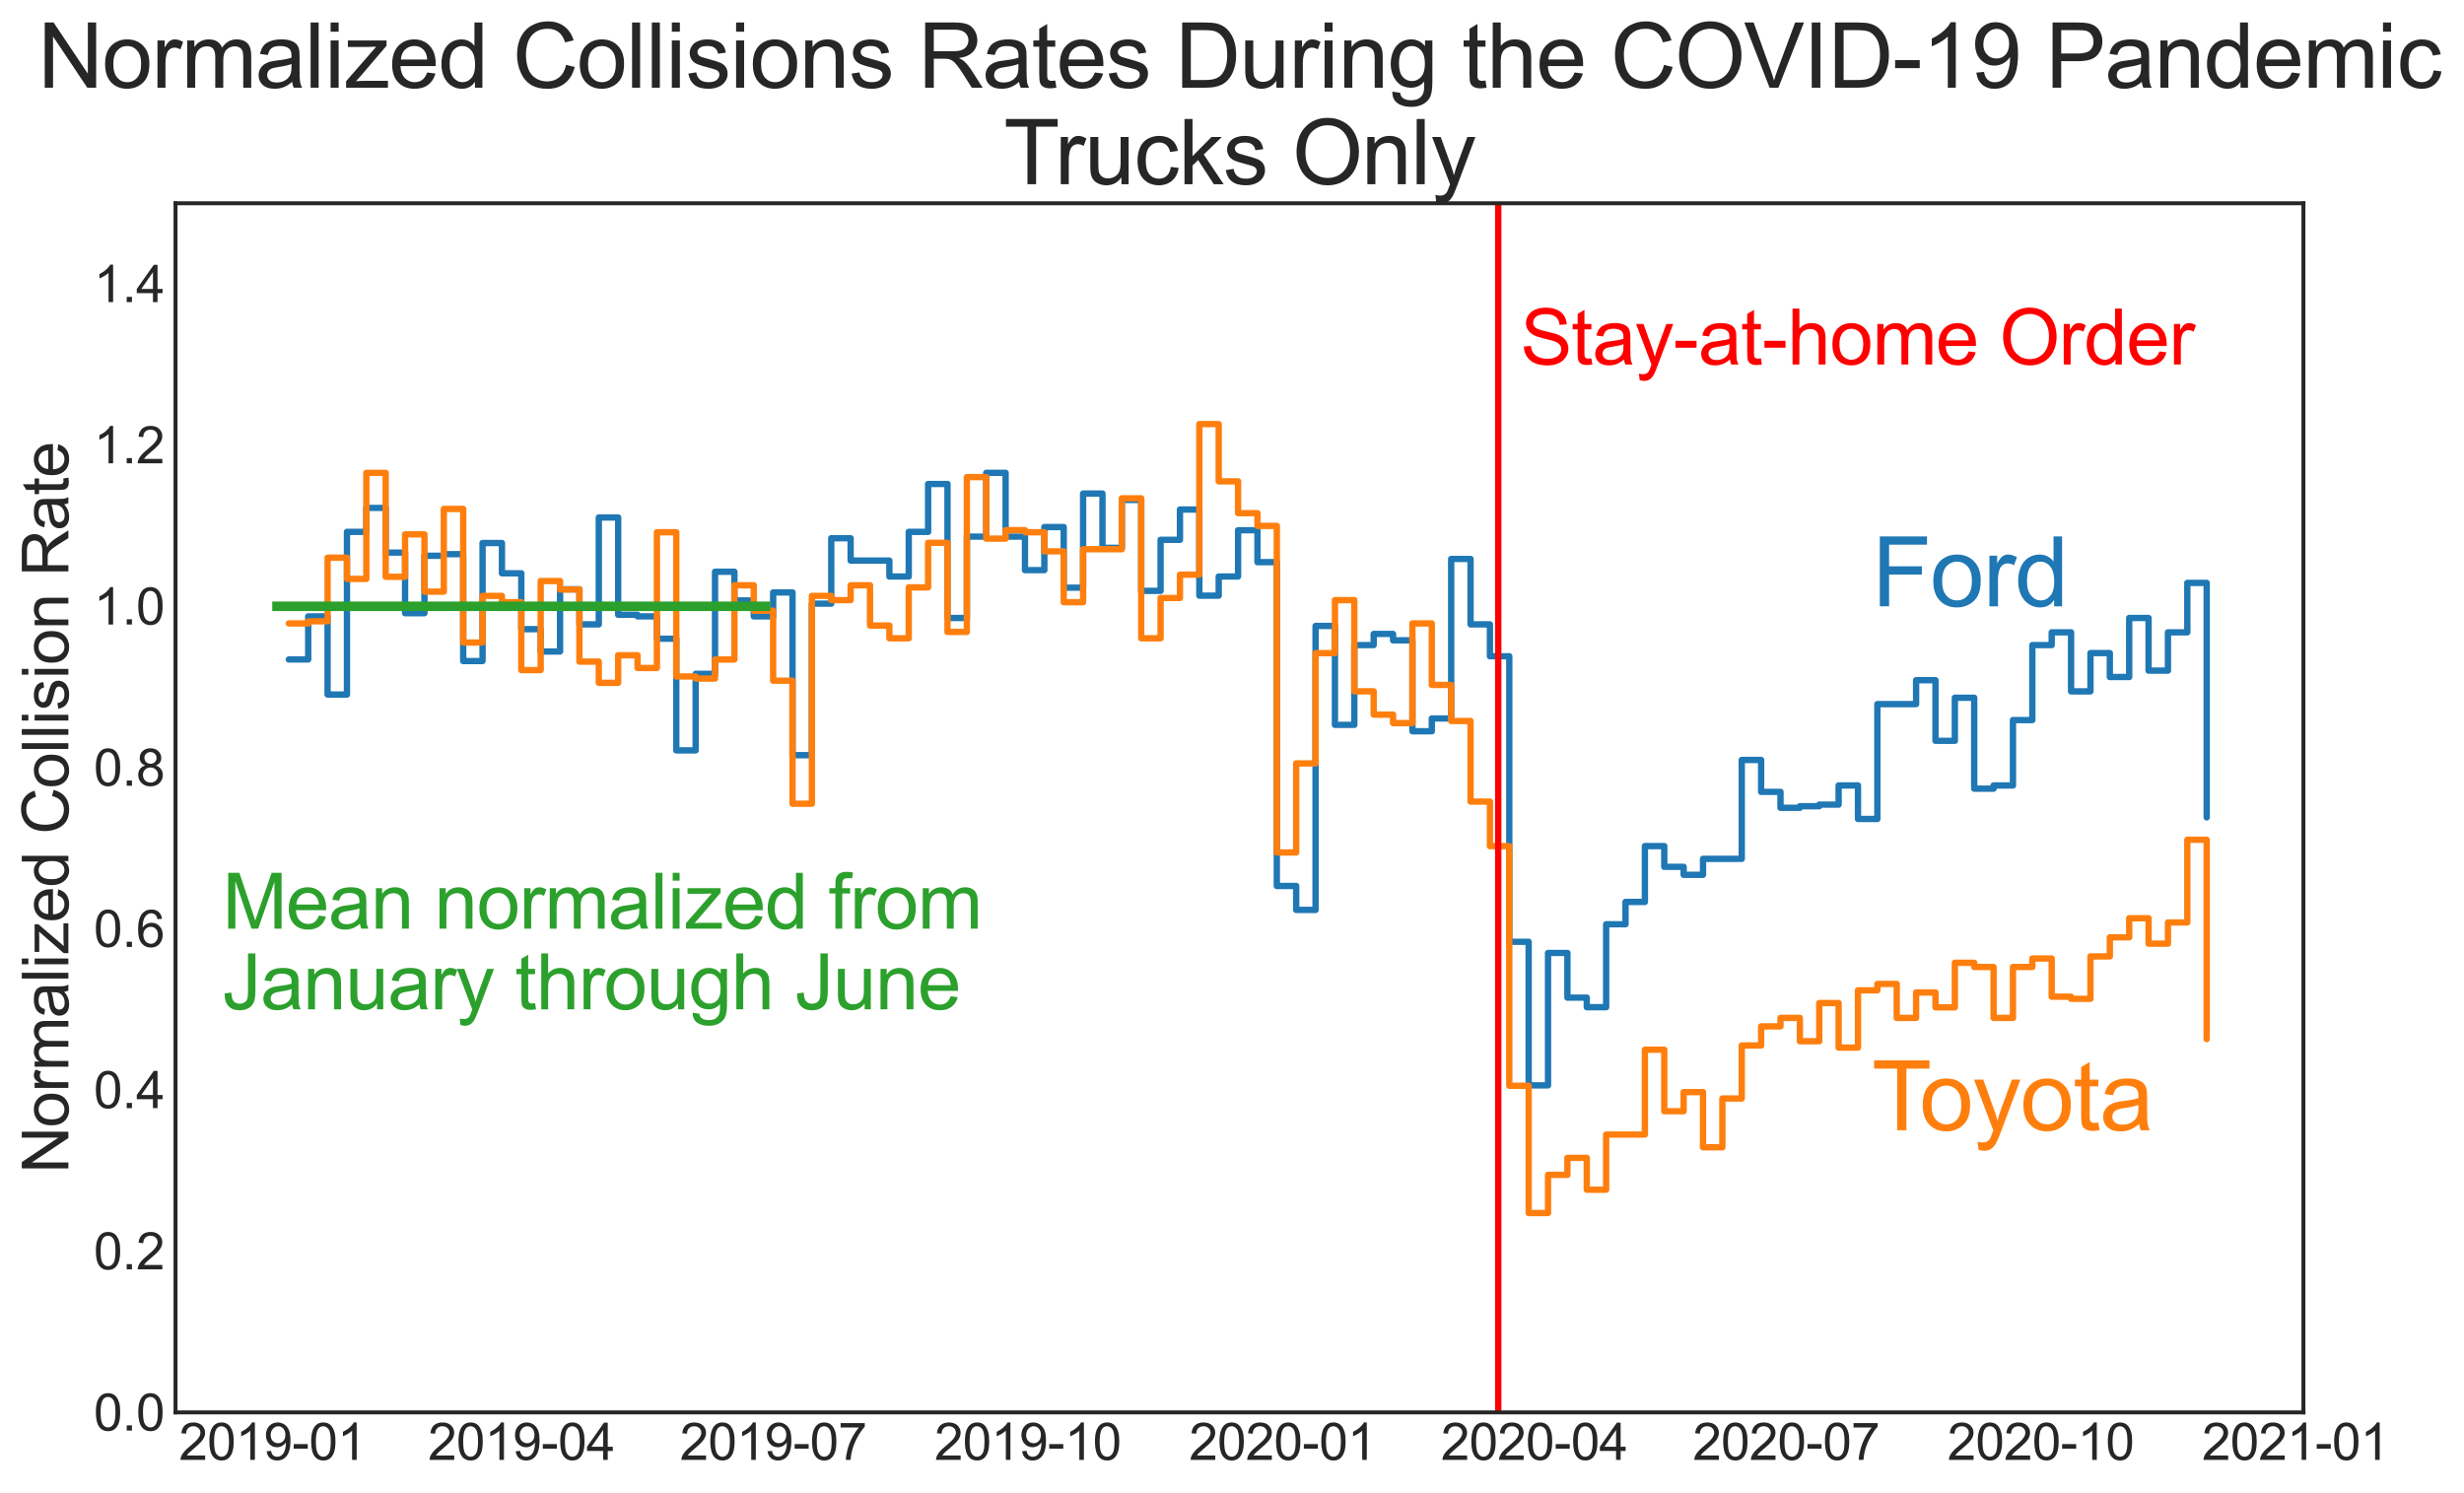 <?xml version="1.0" encoding="utf-8" standalone="no"?>
<!DOCTYPE svg PUBLIC "-//W3C//DTD SVG 1.1//EN"
  "http://www.w3.org/Graphics/SVG/1.1/DTD/svg11.dtd">
<svg height="469.827pt" version="1.1" viewBox="0 0 775.364 469.827" width="775.364pt" xmlns="http://www.w3.org/2000/svg" xmlns:xlink="http://www.w3.org/1999/xlink">
 <defs>
  <style type="text/css">*{stroke-linecap:butt;stroke-linejoin:round;}</style>
 </defs>
 <g id="figure_1">
  <g id="patch_1">
   <path d="M 0 469.827 
L 775.364 469.827 
L 775.364 0 
L 0 0 
z
" style="fill:#ffffff;"/>
  </g>
  <g id="axes_1">
   <g id="patch_2">
    <path d="M 55.231 444.495 
L 724.831 444.495 
L 724.831 63.974 
L 55.231 63.974 
z
" style="fill:#ffffff;"/>
   </g>
   <g id="matplotlib.axis_1">
    <g id="xtick_1">
     <g id="line2d_1"/>
     <g id="text_1">
      <!-- 2019-01 -->
      <g style="fill:#262626;" transform="translate(56.311 459.447)scale(0.16 -0.16)">
       <defs>
        <path d="M 3222 541 
L 3222 0 
L 194 0 
Q 188 203 259 391 
Q 375 700 629 1000 
Q 884 1300 1366 1694 
Q 2113 2306 2375 2664 
Q 2638 3022 2638 3341 
Q 2638 3675 2398 3904 
Q 2159 4134 1775 4134 
Q 1369 4134 1125 3890 
Q 881 3647 878 3216 
L 300 3275 
Q 359 3922 746 4261 
Q 1134 4600 1788 4600 
Q 2447 4600 2831 4234 
Q 3216 3869 3216 3328 
Q 3216 3053 3103 2787 
Q 2991 2522 2730 2228 
Q 2469 1934 1863 1422 
Q 1356 997 1212 845 
Q 1069 694 975 541 
L 3222 541 
z
" id="ArialMT-32" transform="scale(0.016)"/>
        <path d="M 266 2259 
Q 266 3072 433 3567 
Q 600 4063 929 4331 
Q 1259 4600 1759 4600 
Q 2128 4600 2406 4451 
Q 2684 4303 2865 4023 
Q 3047 3744 3150 3342 
Q 3253 2941 3253 2259 
Q 3253 1453 3087 958 
Q 2922 463 2592 192 
Q 2263 -78 1759 -78 
Q 1097 -78 719 397 
Q 266 969 266 2259 
z
M 844 2259 
Q 844 1131 1108 757 
Q 1372 384 1759 384 
Q 2147 384 2411 759 
Q 2675 1134 2675 2259 
Q 2675 3391 2411 3762 
Q 2147 4134 1753 4134 
Q 1366 4134 1134 3806 
Q 844 3388 844 2259 
z
" id="ArialMT-30" transform="scale(0.016)"/>
        <path d="M 2384 0 
L 1822 0 
L 1822 3584 
Q 1619 3391 1289 3197 
Q 959 3003 697 2906 
L 697 3450 
Q 1169 3672 1522 3987 
Q 1875 4303 2022 4600 
L 2384 4600 
L 2384 0 
z
" id="ArialMT-31" transform="scale(0.016)"/>
        <path d="M 350 1059 
L 891 1109 
Q 959 728 1153 556 
Q 1347 384 1650 384 
Q 1909 384 2104 503 
Q 2300 622 2425 820 
Q 2550 1019 2634 1356 
Q 2719 1694 2719 2044 
Q 2719 2081 2716 2156 
Q 2547 1888 2255 1720 
Q 1963 1553 1622 1553 
Q 1053 1553 659 1965 
Q 266 2378 266 3053 
Q 266 3750 677 4175 
Q 1088 4600 1706 4600 
Q 2153 4600 2523 4359 
Q 2894 4119 3086 3673 
Q 3278 3228 3278 2384 
Q 3278 1506 3087 986 
Q 2897 466 2520 194 
Q 2144 -78 1638 -78 
Q 1100 -78 759 220 
Q 419 519 350 1059 
z
M 2653 3081 
Q 2653 3566 2395 3850 
Q 2138 4134 1775 4134 
Q 1400 4134 1122 3828 
Q 844 3522 844 3034 
Q 844 2597 1108 2323 
Q 1372 2050 1759 2050 
Q 2150 2050 2401 2323 
Q 2653 2597 2653 3081 
z
" id="ArialMT-39" transform="scale(0.016)"/>
        <path d="M 203 1375 
L 203 1941 
L 1931 1941 
L 1931 1375 
L 203 1375 
z
" id="ArialMT-2d" transform="scale(0.016)"/>
       </defs>
       <use xlink:href="#ArialMT-32"/>
       <use x="55.615" xlink:href="#ArialMT-30"/>
       <use x="111.23" xlink:href="#ArialMT-31"/>
       <use x="166.846" xlink:href="#ArialMT-39"/>
       <use x="222.461" xlink:href="#ArialMT-2d"/>
       <use x="255.762" xlink:href="#ArialMT-30"/>
       <use x="311.377" xlink:href="#ArialMT-31"/>
      </g>
     </g>
    </g>
    <g id="xtick_2">
     <g id="line2d_2"/>
     <g id="text_2">
      <!-- 2019-04 -->
      <g style="fill:#262626;" transform="translate(134.688 459.447)scale(0.16 -0.16)">
       <defs>
        <path d="M 2069 0 
L 2069 1097 
L 81 1097 
L 81 1613 
L 2172 4581 
L 2631 4581 
L 2631 1613 
L 3250 1613 
L 3250 1097 
L 2631 1097 
L 2631 0 
L 2069 0 
z
M 2069 1613 
L 2069 3678 
L 634 1613 
L 2069 1613 
z
" id="ArialMT-34" transform="scale(0.016)"/>
       </defs>
       <use xlink:href="#ArialMT-32"/>
       <use x="55.615" xlink:href="#ArialMT-30"/>
       <use x="111.23" xlink:href="#ArialMT-31"/>
       <use x="166.846" xlink:href="#ArialMT-39"/>
       <use x="222.461" xlink:href="#ArialMT-2d"/>
       <use x="255.762" xlink:href="#ArialMT-30"/>
       <use x="311.377" xlink:href="#ArialMT-34"/>
      </g>
     </g>
    </g>
    <g id="xtick_3">
     <g id="line2d_3"/>
     <g id="text_3">
      <!-- 2019-07 -->
      <g style="fill:#262626;" transform="translate(213.935 459.447)scale(0.16 -0.16)">
       <defs>
        <path d="M 303 3981 
L 303 4522 
L 3269 4522 
L 3269 4084 
Q 2831 3619 2401 2847 
Q 1972 2075 1738 1259 
Q 1569 684 1522 0 
L 944 0 
Q 953 541 1156 1306 
Q 1359 2072 1739 2783 
Q 2119 3494 2547 3981 
L 303 3981 
z
" id="ArialMT-37" transform="scale(0.016)"/>
       </defs>
       <use xlink:href="#ArialMT-32"/>
       <use x="55.615" xlink:href="#ArialMT-30"/>
       <use x="111.23" xlink:href="#ArialMT-31"/>
       <use x="166.846" xlink:href="#ArialMT-39"/>
       <use x="222.461" xlink:href="#ArialMT-2d"/>
       <use x="255.762" xlink:href="#ArialMT-30"/>
       <use x="311.377" xlink:href="#ArialMT-37"/>
      </g>
     </g>
    </g>
    <g id="xtick_4">
     <g id="line2d_4"/>
     <g id="text_4">
      <!-- 2019-10 -->
      <g style="fill:#262626;" transform="translate(294.054 459.447)scale(0.16 -0.16)">
       <use xlink:href="#ArialMT-32"/>
       <use x="55.615" xlink:href="#ArialMT-30"/>
       <use x="111.23" xlink:href="#ArialMT-31"/>
       <use x="166.846" xlink:href="#ArialMT-39"/>
       <use x="222.461" xlink:href="#ArialMT-2d"/>
       <use x="255.762" xlink:href="#ArialMT-31"/>
       <use x="311.377" xlink:href="#ArialMT-30"/>
      </g>
     </g>
    </g>
    <g id="xtick_5">
     <g id="line2d_5"/>
     <g id="text_5">
      <!-- 2020-01 -->
      <g style="fill:#262626;" transform="translate(374.173 459.447)scale(0.16 -0.16)">
       <use xlink:href="#ArialMT-32"/>
       <use x="55.615" xlink:href="#ArialMT-30"/>
       <use x="111.23" xlink:href="#ArialMT-32"/>
       <use x="166.846" xlink:href="#ArialMT-30"/>
       <use x="222.461" xlink:href="#ArialMT-2d"/>
       <use x="255.762" xlink:href="#ArialMT-30"/>
       <use x="311.377" xlink:href="#ArialMT-31"/>
      </g>
     </g>
    </g>
    <g id="xtick_6">
     <g id="line2d_6"/>
     <g id="text_6">
      <!-- 2020-04 -->
      <g style="fill:#262626;" transform="translate(453.42 459.447)scale(0.16 -0.16)">
       <use xlink:href="#ArialMT-32"/>
       <use x="55.615" xlink:href="#ArialMT-30"/>
       <use x="111.23" xlink:href="#ArialMT-32"/>
       <use x="166.846" xlink:href="#ArialMT-30"/>
       <use x="222.461" xlink:href="#ArialMT-2d"/>
       <use x="255.762" xlink:href="#ArialMT-30"/>
       <use x="311.377" xlink:href="#ArialMT-34"/>
      </g>
     </g>
    </g>
    <g id="xtick_7">
     <g id="line2d_7"/>
     <g id="text_7">
      <!-- 2020-07 -->
      <g style="fill:#262626;" transform="translate(532.668 459.447)scale(0.16 -0.16)">
       <use xlink:href="#ArialMT-32"/>
       <use x="55.615" xlink:href="#ArialMT-30"/>
       <use x="111.23" xlink:href="#ArialMT-32"/>
       <use x="166.846" xlink:href="#ArialMT-30"/>
       <use x="222.461" xlink:href="#ArialMT-2d"/>
       <use x="255.762" xlink:href="#ArialMT-30"/>
       <use x="311.377" xlink:href="#ArialMT-37"/>
      </g>
     </g>
    </g>
    <g id="xtick_8">
     <g id="line2d_8"/>
     <g id="text_8">
      <!-- 2020-10 -->
      <g style="fill:#262626;" transform="translate(612.787 459.447)scale(0.16 -0.16)">
       <use xlink:href="#ArialMT-32"/>
       <use x="55.615" xlink:href="#ArialMT-30"/>
       <use x="111.23" xlink:href="#ArialMT-32"/>
       <use x="166.846" xlink:href="#ArialMT-30"/>
       <use x="222.461" xlink:href="#ArialMT-2d"/>
       <use x="255.762" xlink:href="#ArialMT-31"/>
       <use x="311.377" xlink:href="#ArialMT-30"/>
      </g>
     </g>
    </g>
    <g id="xtick_9">
     <g id="line2d_9"/>
     <g id="text_9">
      <!-- 2021-01 -->
      <g style="fill:#262626;" transform="translate(692.905 459.447)scale(0.16 -0.16)">
       <use xlink:href="#ArialMT-32"/>
       <use x="55.615" xlink:href="#ArialMT-30"/>
       <use x="111.23" xlink:href="#ArialMT-32"/>
       <use x="166.846" xlink:href="#ArialMT-31"/>
       <use x="222.461" xlink:href="#ArialMT-2d"/>
       <use x="255.762" xlink:href="#ArialMT-30"/>
       <use x="311.377" xlink:href="#ArialMT-31"/>
      </g>
     </g>
    </g>
   </g>
   <g id="matplotlib.axis_2">
    <g id="ytick_1">
     <g id="line2d_10"/>
     <g id="text_10">
      <!-- 0.0 -->
      <g style="fill:#262626;" transform="translate(29.491 450.221)scale(0.16 -0.16)">
       <defs>
        <path d="M 581 0 
L 581 641 
L 1222 641 
L 1222 0 
L 581 0 
z
" id="ArialMT-2e" transform="scale(0.016)"/>
       </defs>
       <use xlink:href="#ArialMT-30"/>
       <use x="55.615" xlink:href="#ArialMT-2e"/>
       <use x="83.398" xlink:href="#ArialMT-30"/>
      </g>
     </g>
    </g>
    <g id="ytick_2">
     <g id="line2d_11"/>
     <g id="text_11">
      <!-- 0.2 -->
      <g style="fill:#262626;" transform="translate(29.491 399.485)scale(0.16 -0.16)">
       <use xlink:href="#ArialMT-30"/>
       <use x="55.615" xlink:href="#ArialMT-2e"/>
       <use x="83.398" xlink:href="#ArialMT-32"/>
      </g>
     </g>
    </g>
    <g id="ytick_3">
     <g id="line2d_12"/>
     <g id="text_12">
      <!-- 0.4 -->
      <g style="fill:#262626;" transform="translate(29.491 348.749)scale(0.16 -0.16)">
       <use xlink:href="#ArialMT-30"/>
       <use x="55.615" xlink:href="#ArialMT-2e"/>
       <use x="83.398" xlink:href="#ArialMT-34"/>
      </g>
     </g>
    </g>
    <g id="ytick_4">
     <g id="line2d_13"/>
     <g id="text_13">
      <!-- 0.6 -->
      <g style="fill:#262626;" transform="translate(29.491 298.013)scale(0.16 -0.16)">
       <defs>
        <path d="M 3184 3459 
L 2625 3416 
Q 2550 3747 2413 3897 
Q 2184 4138 1850 4138 
Q 1581 4138 1378 3988 
Q 1113 3794 959 3422 
Q 806 3050 800 2363 
Q 1003 2672 1297 2822 
Q 1591 2972 1913 2972 
Q 2475 2972 2870 2558 
Q 3266 2144 3266 1488 
Q 3266 1056 3080 686 
Q 2894 316 2569 119 
Q 2244 -78 1831 -78 
Q 1128 -78 684 439 
Q 241 956 241 2144 
Q 241 3472 731 4075 
Q 1159 4600 1884 4600 
Q 2425 4600 2770 4297 
Q 3116 3994 3184 3459 
z
M 888 1484 
Q 888 1194 1011 928 
Q 1134 663 1356 523 
Q 1578 384 1822 384 
Q 2178 384 2434 671 
Q 2691 959 2691 1453 
Q 2691 1928 2437 2201 
Q 2184 2475 1800 2475 
Q 1419 2475 1153 2201 
Q 888 1928 888 1484 
z
" id="ArialMT-36" transform="scale(0.016)"/>
       </defs>
       <use xlink:href="#ArialMT-30"/>
       <use x="55.615" xlink:href="#ArialMT-2e"/>
       <use x="83.398" xlink:href="#ArialMT-36"/>
      </g>
     </g>
    </g>
    <g id="ytick_5">
     <g id="line2d_14"/>
     <g id="text_14">
      <!-- 0.8 -->
      <g style="fill:#262626;" transform="translate(29.491 247.277)scale(0.16 -0.16)">
       <defs>
        <path d="M 1131 2484 
Q 781 2613 612 2850 
Q 444 3088 444 3419 
Q 444 3919 803 4259 
Q 1163 4600 1759 4600 
Q 2359 4600 2725 4251 
Q 3091 3903 3091 3403 
Q 3091 3084 2923 2848 
Q 2756 2613 2416 2484 
Q 2838 2347 3058 2040 
Q 3278 1734 3278 1309 
Q 3278 722 2862 322 
Q 2447 -78 1769 -78 
Q 1091 -78 675 323 
Q 259 725 259 1325 
Q 259 1772 486 2073 
Q 713 2375 1131 2484 
z
M 1019 3438 
Q 1019 3113 1228 2906 
Q 1438 2700 1772 2700 
Q 2097 2700 2305 2904 
Q 2513 3109 2513 3406 
Q 2513 3716 2298 3927 
Q 2084 4138 1766 4138 
Q 1444 4138 1231 3931 
Q 1019 3725 1019 3438 
z
M 838 1322 
Q 838 1081 952 856 
Q 1066 631 1291 507 
Q 1516 384 1775 384 
Q 2178 384 2440 643 
Q 2703 903 2703 1303 
Q 2703 1709 2433 1975 
Q 2163 2241 1756 2241 
Q 1359 2241 1098 1978 
Q 838 1716 838 1322 
z
" id="ArialMT-38" transform="scale(0.016)"/>
       </defs>
       <use xlink:href="#ArialMT-30"/>
       <use x="55.615" xlink:href="#ArialMT-2e"/>
       <use x="83.398" xlink:href="#ArialMT-38"/>
      </g>
     </g>
    </g>
    <g id="ytick_6">
     <g id="line2d_15"/>
     <g id="text_15">
      <!-- 1.0 -->
      <g style="fill:#262626;" transform="translate(29.491 196.541)scale(0.16 -0.16)">
       <use xlink:href="#ArialMT-31"/>
       <use x="55.615" xlink:href="#ArialMT-2e"/>
       <use x="83.398" xlink:href="#ArialMT-30"/>
      </g>
     </g>
    </g>
    <g id="ytick_7">
     <g id="line2d_16"/>
     <g id="text_16">
      <!-- 1.2 -->
      <g style="fill:#262626;" transform="translate(29.491 145.805)scale(0.16 -0.16)">
       <use xlink:href="#ArialMT-31"/>
       <use x="55.615" xlink:href="#ArialMT-2e"/>
       <use x="83.398" xlink:href="#ArialMT-32"/>
      </g>
     </g>
    </g>
    <g id="ytick_8">
     <g id="line2d_17"/>
     <g id="text_17">
      <!-- 1.4 -->
      <g style="fill:#262626;" transform="translate(29.491 95.069)scale(0.16 -0.16)">
       <use xlink:href="#ArialMT-31"/>
       <use x="55.615" xlink:href="#ArialMT-2e"/>
       <use x="83.398" xlink:href="#ArialMT-34"/>
      </g>
     </g>
    </g>
    <g id="text_18">
     <!-- Normalized Collision Rate -->
     <g style="fill:#262626;" transform="translate(21.516 369.274)rotate(-90)scale(0.2 -0.2)">
      <defs>
       <path d="M 488 0 
L 488 4581 
L 1109 4581 
L 3516 984 
L 3516 4581 
L 4097 4581 
L 4097 0 
L 3475 0 
L 1069 3600 
L 1069 0 
L 488 0 
z
" id="ArialMT-4e" transform="scale(0.016)"/>
       <path d="M 213 1659 
Q 213 2581 725 3025 
Q 1153 3394 1769 3394 
Q 2453 3394 2887 2945 
Q 3322 2497 3322 1706 
Q 3322 1066 3130 698 
Q 2938 331 2570 128 
Q 2203 -75 1769 -75 
Q 1072 -75 642 372 
Q 213 819 213 1659 
z
M 791 1659 
Q 791 1022 1069 705 
Q 1347 388 1769 388 
Q 2188 388 2466 706 
Q 2744 1025 2744 1678 
Q 2744 2294 2464 2611 
Q 2184 2928 1769 2928 
Q 1347 2928 1069 2612 
Q 791 2297 791 1659 
z
" id="ArialMT-6f" transform="scale(0.016)"/>
       <path d="M 416 0 
L 416 3319 
L 922 3319 
L 922 2816 
Q 1116 3169 1280 3281 
Q 1444 3394 1641 3394 
Q 1925 3394 2219 3213 
L 2025 2691 
Q 1819 2813 1613 2813 
Q 1428 2813 1281 2702 
Q 1134 2591 1072 2394 
Q 978 2094 978 1738 
L 978 0 
L 416 0 
z
" id="ArialMT-72" transform="scale(0.016)"/>
       <path d="M 422 0 
L 422 3319 
L 925 3319 
L 925 2853 
Q 1081 3097 1340 3245 
Q 1600 3394 1931 3394 
Q 2300 3394 2536 3241 
Q 2772 3088 2869 2813 
Q 3263 3394 3894 3394 
Q 4388 3394 4653 3120 
Q 4919 2847 4919 2278 
L 4919 0 
L 4359 0 
L 4359 2091 
Q 4359 2428 4304 2576 
Q 4250 2725 4106 2815 
Q 3963 2906 3769 2906 
Q 3419 2906 3187 2673 
Q 2956 2441 2956 1928 
L 2956 0 
L 2394 0 
L 2394 2156 
Q 2394 2531 2256 2718 
Q 2119 2906 1806 2906 
Q 1569 2906 1367 2781 
Q 1166 2656 1075 2415 
Q 984 2175 984 1722 
L 984 0 
L 422 0 
z
" id="ArialMT-6d" transform="scale(0.016)"/>
       <path d="M 2588 409 
Q 2275 144 1986 34 
Q 1697 -75 1366 -75 
Q 819 -75 525 192 
Q 231 459 231 875 
Q 231 1119 342 1320 
Q 453 1522 633 1644 
Q 813 1766 1038 1828 
Q 1203 1872 1538 1913 
Q 2219 1994 2541 2106 
Q 2544 2222 2544 2253 
Q 2544 2597 2384 2738 
Q 2169 2928 1744 2928 
Q 1347 2928 1158 2789 
Q 969 2650 878 2297 
L 328 2372 
Q 403 2725 575 2942 
Q 747 3159 1072 3276 
Q 1397 3394 1825 3394 
Q 2250 3394 2515 3294 
Q 2781 3194 2906 3042 
Q 3031 2891 3081 2659 
Q 3109 2516 3109 2141 
L 3109 1391 
Q 3109 606 3145 398 
Q 3181 191 3288 0 
L 2700 0 
Q 2613 175 2588 409 
z
M 2541 1666 
Q 2234 1541 1622 1453 
Q 1275 1403 1131 1340 
Q 988 1278 909 1158 
Q 831 1038 831 891 
Q 831 666 1001 516 
Q 1172 366 1500 366 
Q 1825 366 2078 508 
Q 2331 650 2450 897 
Q 2541 1088 2541 1459 
L 2541 1666 
z
" id="ArialMT-61" transform="scale(0.016)"/>
       <path d="M 409 0 
L 409 4581 
L 972 4581 
L 972 0 
L 409 0 
z
" id="ArialMT-6c" transform="scale(0.016)"/>
       <path d="M 425 3934 
L 425 4581 
L 988 4581 
L 988 3934 
L 425 3934 
z
M 425 0 
L 425 3319 
L 988 3319 
L 988 0 
L 425 0 
z
" id="ArialMT-69" transform="scale(0.016)"/>
       <path d="M 125 0 
L 125 456 
L 2238 2881 
Q 1878 2863 1603 2863 
L 250 2863 
L 250 3319 
L 2963 3319 
L 2963 2947 
L 1166 841 
L 819 456 
Q 1197 484 1528 484 
L 3063 484 
L 3063 0 
L 125 0 
z
" id="ArialMT-7a" transform="scale(0.016)"/>
       <path d="M 2694 1069 
L 3275 997 
Q 3138 488 2766 206 
Q 2394 -75 1816 -75 
Q 1088 -75 661 373 
Q 234 822 234 1631 
Q 234 2469 665 2931 
Q 1097 3394 1784 3394 
Q 2450 3394 2872 2941 
Q 3294 2488 3294 1666 
Q 3294 1616 3291 1516 
L 816 1516 
Q 847 969 1125 678 
Q 1403 388 1819 388 
Q 2128 388 2347 550 
Q 2566 713 2694 1069 
z
M 847 1978 
L 2700 1978 
Q 2663 2397 2488 2606 
Q 2219 2931 1791 2931 
Q 1403 2931 1139 2672 
Q 875 2413 847 1978 
z
" id="ArialMT-65" transform="scale(0.016)"/>
       <path d="M 2575 0 
L 2575 419 
Q 2259 -75 1647 -75 
Q 1250 -75 917 144 
Q 584 363 401 755 
Q 219 1147 219 1656 
Q 219 2153 384 2558 
Q 550 2963 881 3178 
Q 1213 3394 1622 3394 
Q 1922 3394 2156 3267 
Q 2391 3141 2538 2938 
L 2538 4581 
L 3097 4581 
L 3097 0 
L 2575 0 
z
M 797 1656 
Q 797 1019 1065 703 
Q 1334 388 1700 388 
Q 2069 388 2326 689 
Q 2584 991 2584 1609 
Q 2584 2291 2321 2609 
Q 2059 2928 1675 2928 
Q 1300 2928 1048 2622 
Q 797 2316 797 1656 
z
" id="ArialMT-64" transform="scale(0.016)"/>
       <path id="ArialMT-20" transform="scale(0.016)"/>
       <path d="M 3763 1606 
L 4369 1453 
Q 4178 706 3683 314 
Q 3188 -78 2472 -78 
Q 1731 -78 1267 223 
Q 803 525 561 1097 
Q 319 1669 319 2325 
Q 319 3041 592 3573 
Q 866 4106 1370 4382 
Q 1875 4659 2481 4659 
Q 3169 4659 3637 4309 
Q 4106 3959 4291 3325 
L 3694 3184 
Q 3534 3684 3231 3912 
Q 2928 4141 2469 4141 
Q 1941 4141 1586 3887 
Q 1231 3634 1087 3207 
Q 944 2781 944 2328 
Q 944 1744 1114 1308 
Q 1284 872 1643 656 
Q 2003 441 2422 441 
Q 2931 441 3284 734 
Q 3638 1028 3763 1606 
z
" id="ArialMT-43" transform="scale(0.016)"/>
       <path d="M 197 991 
L 753 1078 
Q 800 744 1014 566 
Q 1228 388 1613 388 
Q 2000 388 2187 545 
Q 2375 703 2375 916 
Q 2375 1106 2209 1216 
Q 2094 1291 1634 1406 
Q 1016 1563 777 1677 
Q 538 1791 414 1992 
Q 291 2194 291 2438 
Q 291 2659 392 2848 
Q 494 3038 669 3163 
Q 800 3259 1026 3326 
Q 1253 3394 1513 3394 
Q 1903 3394 2198 3281 
Q 2494 3169 2634 2976 
Q 2775 2784 2828 2463 
L 2278 2388 
Q 2241 2644 2061 2787 
Q 1881 2931 1553 2931 
Q 1166 2931 1000 2803 
Q 834 2675 834 2503 
Q 834 2394 903 2306 
Q 972 2216 1119 2156 
Q 1203 2125 1616 2013 
Q 2213 1853 2448 1751 
Q 2684 1650 2818 1456 
Q 2953 1263 2953 975 
Q 2953 694 2789 445 
Q 2625 197 2315 61 
Q 2006 -75 1616 -75 
Q 969 -75 630 194 
Q 291 463 197 991 
z
" id="ArialMT-73" transform="scale(0.016)"/>
       <path d="M 422 0 
L 422 3319 
L 928 3319 
L 928 2847 
Q 1294 3394 1984 3394 
Q 2284 3394 2536 3286 
Q 2788 3178 2913 3003 
Q 3038 2828 3088 2588 
Q 3119 2431 3119 2041 
L 3119 0 
L 2556 0 
L 2556 2019 
Q 2556 2363 2490 2533 
Q 2425 2703 2258 2804 
Q 2091 2906 1866 2906 
Q 1506 2906 1245 2678 
Q 984 2450 984 1813 
L 984 0 
L 422 0 
z
" id="ArialMT-6e" transform="scale(0.016)"/>
       <path d="M 503 0 
L 503 4581 
L 2534 4581 
Q 3147 4581 3465 4457 
Q 3784 4334 3975 4021 
Q 4166 3709 4166 3331 
Q 4166 2844 3850 2509 
Q 3534 2175 2875 2084 
Q 3116 1969 3241 1856 
Q 3506 1613 3744 1247 
L 4541 0 
L 3778 0 
L 3172 953 
Q 2906 1366 2734 1584 
Q 2563 1803 2427 1890 
Q 2291 1978 2150 2013 
Q 2047 2034 1813 2034 
L 1109 2034 
L 1109 0 
L 503 0 
z
M 1109 2559 
L 2413 2559 
Q 2828 2559 3062 2645 
Q 3297 2731 3419 2920 
Q 3541 3109 3541 3331 
Q 3541 3656 3305 3865 
Q 3069 4075 2559 4075 
L 1109 4075 
L 1109 2559 
z
" id="ArialMT-52" transform="scale(0.016)"/>
       <path d="M 1650 503 
L 1731 6 
Q 1494 -44 1306 -44 
Q 1000 -44 831 53 
Q 663 150 594 308 
Q 525 466 525 972 
L 525 2881 
L 113 2881 
L 113 3319 
L 525 3319 
L 525 4141 
L 1084 4478 
L 1084 3319 
L 1650 3319 
L 1650 2881 
L 1084 2881 
L 1084 941 
Q 1084 700 1114 631 
Q 1144 563 1211 522 
Q 1278 481 1403 481 
Q 1497 481 1650 503 
z
" id="ArialMT-74" transform="scale(0.016)"/>
      </defs>
      <use xlink:href="#ArialMT-4e"/>
      <use x="72.217" xlink:href="#ArialMT-6f"/>
      <use x="127.832" xlink:href="#ArialMT-72"/>
      <use x="161.133" xlink:href="#ArialMT-6d"/>
      <use x="244.434" xlink:href="#ArialMT-61"/>
      <use x="300.049" xlink:href="#ArialMT-6c"/>
      <use x="322.266" xlink:href="#ArialMT-69"/>
      <use x="344.482" xlink:href="#ArialMT-7a"/>
      <use x="394.482" xlink:href="#ArialMT-65"/>
      <use x="450.098" xlink:href="#ArialMT-64"/>
      <use x="505.713" xlink:href="#ArialMT-20"/>
      <use x="533.496" xlink:href="#ArialMT-43"/>
      <use x="605.713" xlink:href="#ArialMT-6f"/>
      <use x="661.328" xlink:href="#ArialMT-6c"/>
      <use x="683.545" xlink:href="#ArialMT-6c"/>
      <use x="705.762" xlink:href="#ArialMT-69"/>
      <use x="727.979" xlink:href="#ArialMT-73"/>
      <use x="777.979" xlink:href="#ArialMT-69"/>
      <use x="800.195" xlink:href="#ArialMT-6f"/>
      <use x="855.811" xlink:href="#ArialMT-6e"/>
      <use x="911.426" xlink:href="#ArialMT-20"/>
      <use x="939.209" xlink:href="#ArialMT-52"/>
      <use x="1011.426" xlink:href="#ArialMT-61"/>
      <use x="1067.041" xlink:href="#ArialMT-74"/>
      <use x="1094.824" xlink:href="#ArialMT-65"/>
     </g>
    </g>
   </g>
   <g id="line2d_18">
    <path clip-path="url(#p840b21295e)" d="M 90.892 207.542 
L 96.988 207.542 
L 96.988 193.987 
L 103.084 193.987 
L 103.084 218.586 
L 109.18 218.586 
L 109.18 167.38 
L 115.276 167.38 
L 115.276 159.85 
L 121.372 159.85 
L 121.372 173.907 
L 127.468 173.907 
L 127.468 192.983 
L 133.564 192.983 
L 133.564 174.911 
L 139.66 174.911 
L 139.66 174.409 
L 145.756 174.409 
L 145.756 208.044 
L 151.852 208.044 
L 151.852 170.894 
L 157.948 170.894 
L 157.948 180.433 
L 164.044 180.433 
L 164.044 198.003 
L 170.14 198.003 
L 170.14 205.032 
L 176.236 205.032 
L 176.236 185.453 
L 182.332 185.453 
L 182.332 196.497 
L 188.428 196.497 
L 188.428 162.862 
L 194.524 162.862 
L 194.524 193.485 
L 200.62 193.485 
L 200.62 193.987 
L 206.716 193.987 
L 206.716 201.016 
L 212.812 201.016 
L 212.812 236.157 
L 218.908 236.157 
L 218.908 212.06 
L 225.004 212.06 
L 225.004 179.931 
L 231.1 179.931 
L 231.1 188.967 
L 237.196 188.967 
L 237.196 193.987 
L 243.292 193.987 
L 243.292 186.457 
L 249.388 186.457 
L 249.388 237.663 
L 255.484 237.663 
L 255.484 189.971 
L 261.58 189.971 
L 261.58 169.388 
L 267.676 169.388 
L 267.676 176.417 
L 279.868 176.417 
L 279.868 181.437 
L 285.964 181.437 
L 285.964 167.38 
L 292.059 167.38 
L 292.059 152.32 
L 298.155 152.32 
L 298.155 194.489 
L 304.251 194.489 
L 304.251 168.886 
L 310.347 168.886 
L 310.347 148.806 
L 316.443 148.806 
L 316.443 168.886 
L 322.539 168.886 
L 322.539 179.429 
L 328.635 179.429 
L 328.635 165.874 
L 334.731 165.874 
L 334.731 184.951 
L 340.827 184.951 
L 340.827 155.332 
L 346.923 155.332 
L 346.923 172.4 
L 353.019 172.4 
L 353.019 157.34 
L 359.115 157.34 
L 359.115 185.955 
L 365.211 185.955 
L 365.211 169.89 
L 371.307 169.89 
L 371.307 160.352 
L 377.403 160.352 
L 377.403 187.461 
L 383.499 187.461 
L 383.499 181.437 
L 389.595 181.437 
L 389.595 166.878 
L 395.691 166.878 
L 395.691 176.919 
L 401.787 176.919 
L 401.787 278.828 
L 407.883 278.828 
L 407.883 286.359 
L 413.979 286.359 
L 413.979 196.999 
L 420.075 196.999 
L 420.075 228.125 
L 426.171 228.125 
L 426.171 203.024 
L 432.267 203.024 
L 432.267 199.509 
L 438.363 199.509 
L 438.363 201.518 
L 444.459 201.518 
L 444.459 230.133 
L 450.555 230.133 
L 450.555 226.116 
L 456.651 226.116 
L 456.651 175.915 
L 462.747 175.915 
L 462.747 196.497 
L 468.843 196.497 
L 468.843 206.538 
L 474.939 206.538 
L 474.939 296.399 
L 481.035 296.399 
L 481.035 341.581 
L 487.131 341.581 
L 487.131 299.913 
L 493.227 299.913 
L 493.227 313.97 
L 499.323 313.97 
L 499.323 316.982 
L 505.419 316.982 
L 505.419 290.877 
L 511.515 290.877 
L 511.515 283.849 
L 517.611 283.849 
L 517.611 266.278 
L 523.707 266.278 
L 523.707 272.804 
L 529.803 272.804 
L 529.803 275.314 
L 535.899 275.314 
L 535.899 270.294 
L 548.091 270.294 
L 548.091 239.169 
L 554.187 239.169 
L 554.187 249.209 
L 560.283 249.209 
L 560.283 254.229 
L 566.379 254.229 
L 566.379 253.727 
L 572.475 253.727 
L 572.475 253.225 
L 578.571 253.225 
L 578.571 247.201 
L 584.667 247.201 
L 584.667 257.744 
L 590.763 257.744 
L 590.763 221.598 
L 602.955 221.598 
L 602.955 214.068 
L 609.051 214.068 
L 609.051 233.145 
L 615.147 233.145 
L 615.147 219.59 
L 621.242 219.59 
L 621.242 248.205 
L 627.338 248.205 
L 627.338 247.201 
L 633.434 247.201 
L 633.434 226.618 
L 639.53 226.618 
L 639.53 203.024 
L 645.626 203.024 
L 645.626 199.007 
L 651.722 199.007 
L 651.722 217.582 
L 657.818 217.582 
L 657.818 205.534 
L 663.914 205.534 
L 663.914 213.064 
L 670.01 213.064 
L 670.01 194.489 
L 676.106 194.489 
L 676.106 211.056 
L 682.202 211.056 
L 682.202 199.007 
L 688.298 199.007 
L 688.298 183.445 
L 694.394 183.445 
L 694.394 257.242 
L 694.394 257.242 
" style="fill:none;stroke:#1f77b4;stroke-linecap:round;stroke-width:2;"/>
   </g>
   <g id="line2d_19">
    <path clip-path="url(#p840b21295e)" d="M 90.892 196.207 
L 96.988 196.207 
L 96.988 195.54 
L 103.084 195.54 
L 103.084 175.517 
L 109.18 175.517 
L 109.18 182.191 
L 115.276 182.191 
L 115.276 148.819 
L 121.372 148.819 
L 121.372 181.524 
L 127.468 181.524 
L 127.468 168.175 
L 133.564 168.175 
L 133.564 186.196 
L 139.66 186.196 
L 139.66 160.166 
L 145.756 160.166 
L 145.756 202.214 
L 151.852 202.214 
L 151.852 187.531 
L 157.948 187.531 
L 157.948 189.533 
L 164.044 189.533 
L 164.044 210.891 
L 170.14 210.891 
L 170.14 182.859 
L 176.236 182.859 
L 176.236 185.528 
L 182.332 185.528 
L 182.332 208.221 
L 188.428 208.221 
L 188.428 214.896 
L 194.524 214.896 
L 194.524 206.219 
L 200.62 206.219 
L 200.62 210.224 
L 206.716 210.224 
L 206.716 167.508 
L 212.812 167.508 
L 212.812 212.893 
L 218.908 212.893 
L 218.908 213.561 
L 225.004 213.561 
L 225.004 207.554 
L 231.1 207.554 
L 231.1 184.194 
L 237.196 184.194 
L 237.196 192.203 
L 243.292 192.203 
L 243.292 214.228 
L 249.388 214.228 
L 249.388 252.94 
L 255.484 252.94 
L 255.484 187.531 
L 261.58 187.531 
L 261.58 188.866 
L 267.676 188.866 
L 267.676 184.194 
L 273.772 184.194 
L 273.772 196.875 
L 279.868 196.875 
L 279.868 200.879 
L 285.964 200.879 
L 285.964 184.861 
L 292.059 184.861 
L 292.059 170.845 
L 298.155 170.845 
L 298.155 198.877 
L 304.251 198.877 
L 304.251 150.154 
L 310.347 150.154 
L 310.347 169.51 
L 316.443 169.51 
L 316.443 166.84 
L 322.539 166.84 
L 322.539 167.508 
L 328.635 167.508 
L 328.635 173.514 
L 334.731 173.514 
L 334.731 189.533 
L 340.827 189.533 
L 340.827 172.847 
L 353.019 172.847 
L 353.019 156.829 
L 359.115 156.829 
L 359.115 200.879 
L 365.211 200.879 
L 365.211 188.198 
L 371.307 188.198 
L 371.307 180.856 
L 377.403 180.856 
L 377.403 133.468 
L 383.499 133.468 
L 383.499 151.489 
L 389.595 151.489 
L 389.595 161.501 
L 395.691 161.501 
L 395.691 165.505 
L 401.787 165.505 
L 401.787 268.291 
L 407.883 268.291 
L 407.883 240.258 
L 413.979 240.258 
L 413.979 205.552 
L 420.075 205.552 
L 420.075 188.866 
L 426.171 188.866 
L 426.171 217.565 
L 432.267 217.565 
L 432.267 224.907 
L 438.363 224.907 
L 438.363 227.577 
L 444.459 227.577 
L 444.459 196.207 
L 450.555 196.207 
L 450.555 215.563 
L 456.651 215.563 
L 456.651 226.91 
L 462.747 226.91 
L 462.747 252.272 
L 468.843 252.272 
L 468.843 266.288 
L 474.939 266.288 
L 474.939 341.709 
L 481.035 341.709 
L 481.035 381.755 
L 487.131 381.755 
L 487.131 369.741 
L 493.227 369.741 
L 493.227 364.402 
L 499.323 364.402 
L 499.323 374.413 
L 505.419 374.413 
L 505.419 357.06 
L 517.611 357.06 
L 517.611 330.363 
L 523.707 330.363 
L 523.707 349.718 
L 529.803 349.718 
L 529.803 343.711 
L 535.899 343.711 
L 535.899 361.065 
L 541.995 361.065 
L 541.995 345.714 
L 548.091 345.714 
L 548.091 329.028 
L 554.187 329.028 
L 554.187 323.021 
L 560.283 323.021 
L 560.283 320.351 
L 566.379 320.351 
L 566.379 327.693 
L 572.475 327.693 
L 572.475 315.679 
L 578.571 315.679 
L 578.571 329.695 
L 584.667 329.695 
L 584.667 311.674 
L 590.763 311.674 
L 590.763 309.672 
L 596.859 309.672 
L 596.859 320.351 
L 602.955 320.351 
L 602.955 312.342 
L 609.051 312.342 
L 609.051 317.014 
L 615.147 317.014 
L 615.147 302.998 
L 621.242 302.998 
L 621.242 304.332 
L 627.338 304.332 
L 627.338 320.351 
L 633.434 320.351 
L 633.434 304.332 
L 639.53 304.332 
L 639.53 301.663 
L 645.626 301.663 
L 645.626 313.677 
L 651.722 313.677 
L 651.722 314.344 
L 657.818 314.344 
L 657.818 300.995 
L 663.914 300.995 
L 663.914 294.988 
L 670.01 294.988 
L 670.01 288.981 
L 676.106 288.981 
L 676.106 296.991 
L 682.202 296.991 
L 682.202 290.316 
L 688.298 290.316 
L 688.298 264.286 
L 694.394 264.286 
L 694.394 327.025 
L 694.394 327.025 
" style="fill:none;stroke:#ff7f0e;stroke-linecap:round;stroke-width:2;"/>
   </g>
   <g id="line2d_20">
    <path clip-path="url(#p840b21295e)" d="M 471.456 444.495 
L 471.456 63.974 
" style="fill:none;stroke:#ff0000;stroke-linecap:round;stroke-width:2;"/>
   </g>
   <g id="LineCollection_1">
    <path clip-path="url(#p840b21295e)" d="M 85.667 190.815 
L 242.421 190.815 
" style="fill:none;stroke:#2ca02c;stroke-width:3;"/>
   </g>
   <g id="line2d_21"/>
   <g id="line2d_22"/>
   <g id="patch_3">
    <path d="M 55.231 444.495 
L 55.231 63.974 
" style="fill:none;stroke:#262626;stroke-linecap:square;stroke-linejoin:miter;stroke-width:1.25;"/>
   </g>
   <g id="patch_4">
    <path d="M 724.831 444.495 
L 724.831 63.974 
" style="fill:none;stroke:#262626;stroke-linecap:square;stroke-linejoin:miter;stroke-width:1.25;"/>
   </g>
   <g id="patch_5">
    <path d="M 55.231 444.495 
L 724.831 444.495 
" style="fill:none;stroke:#262626;stroke-linecap:square;stroke-linejoin:miter;stroke-width:1.25;"/>
   </g>
   <g id="patch_6">
    <path d="M 55.231 63.974 
L 724.831 63.974 
" style="fill:none;stroke:#262626;stroke-linecap:square;stroke-linejoin:miter;stroke-width:1.25;"/>
   </g>
   <g id="text_19">
    <!-- Toyota -->
    <g style="fill:#ff7f0e;" transform="translate(589.021 355.707)scale(0.3 -0.3)">
     <defs>
      <path d="M 1659 0 
L 1659 4041 
L 150 4041 
L 150 4581 
L 3781 4581 
L 3781 4041 
L 2266 4041 
L 2266 0 
L 1659 0 
z
" id="ArialMT-54" transform="scale(0.016)"/>
      <path d="M 397 -1278 
L 334 -750 
Q 519 -800 656 -800 
Q 844 -800 956 -737 
Q 1069 -675 1141 -563 
Q 1194 -478 1313 -144 
Q 1328 -97 1363 -6 
L 103 3319 
L 709 3319 
L 1400 1397 
Q 1534 1031 1641 628 
Q 1738 1016 1872 1384 
L 2581 3319 
L 3144 3319 
L 1881 -56 
Q 1678 -603 1566 -809 
Q 1416 -1088 1222 -1217 
Q 1028 -1347 759 -1347 
Q 597 -1347 397 -1278 
z
" id="ArialMT-79" transform="scale(0.016)"/>
     </defs>
     <use xlink:href="#ArialMT-54"/>
     <use x="49.959" xlink:href="#ArialMT-6f"/>
     <use x="105.574" xlink:href="#ArialMT-79"/>
     <use x="155.574" xlink:href="#ArialMT-6f"/>
     <use x="211.189" xlink:href="#ArialMT-74"/>
     <use x="238.973" xlink:href="#ArialMT-61"/>
    </g>
   </g>
   <g id="text_20">
    <!-- Ford -->
    <g style="fill:#1f77b4;" transform="translate(589.021 190.815)scale(0.3 -0.3)">
     <defs>
      <path d="M 525 0 
L 525 4581 
L 3616 4581 
L 3616 4041 
L 1131 4041 
L 1131 2622 
L 3281 2622 
L 3281 2081 
L 1131 2081 
L 1131 0 
L 525 0 
z
" id="ArialMT-46" transform="scale(0.016)"/>
     </defs>
     <use xlink:href="#ArialMT-46"/>
     <use x="61.084" xlink:href="#ArialMT-6f"/>
     <use x="116.699" xlink:href="#ArialMT-72"/>
     <use x="150" xlink:href="#ArialMT-64"/>
    </g>
   </g>
   <g id="text_21">
    <!-- Stay-at-home Order -->
    <g style="fill:#ff0000;" transform="translate(478.422 114.71)scale(0.24 -0.24)">
     <defs>
      <path d="M 288 1472 
L 859 1522 
Q 900 1178 1048 958 
Q 1197 738 1509 602 
Q 1822 466 2213 466 
Q 2559 466 2825 569 
Q 3091 672 3220 851 
Q 3350 1031 3350 1244 
Q 3350 1459 3225 1620 
Q 3100 1781 2813 1891 
Q 2628 1963 1997 2114 
Q 1366 2266 1113 2400 
Q 784 2572 623 2826 
Q 463 3081 463 3397 
Q 463 3744 659 4045 
Q 856 4347 1234 4503 
Q 1613 4659 2075 4659 
Q 2584 4659 2973 4495 
Q 3363 4331 3572 4012 
Q 3781 3694 3797 3291 
L 3216 3247 
Q 3169 3681 2898 3903 
Q 2628 4125 2100 4125 
Q 1550 4125 1298 3923 
Q 1047 3722 1047 3438 
Q 1047 3191 1225 3031 
Q 1400 2872 2139 2705 
Q 2878 2538 3153 2413 
Q 3553 2228 3743 1945 
Q 3934 1663 3934 1294 
Q 3934 928 3725 604 
Q 3516 281 3123 101 
Q 2731 -78 2241 -78 
Q 1619 -78 1198 103 
Q 778 284 539 648 
Q 300 1013 288 1472 
z
" id="ArialMT-53" transform="scale(0.016)"/>
      <path d="M 422 0 
L 422 4581 
L 984 4581 
L 984 2938 
Q 1378 3394 1978 3394 
Q 2347 3394 2619 3248 
Q 2891 3103 3008 2847 
Q 3125 2591 3125 2103 
L 3125 0 
L 2563 0 
L 2563 2103 
Q 2563 2525 2380 2717 
Q 2197 2909 1863 2909 
Q 1613 2909 1392 2779 
Q 1172 2650 1078 2428 
Q 984 2206 984 1816 
L 984 0 
L 422 0 
z
" id="ArialMT-68" transform="scale(0.016)"/>
      <path d="M 309 2231 
Q 309 3372 921 4017 
Q 1534 4663 2503 4663 
Q 3138 4663 3647 4359 
Q 4156 4056 4423 3514 
Q 4691 2972 4691 2284 
Q 4691 1588 4409 1038 
Q 4128 488 3612 205 
Q 3097 -78 2500 -78 
Q 1853 -78 1343 234 
Q 834 547 571 1087 
Q 309 1628 309 2231 
z
M 934 2222 
Q 934 1394 1379 917 
Q 1825 441 2497 441 
Q 3181 441 3623 922 
Q 4066 1403 4066 2288 
Q 4066 2847 3877 3264 
Q 3688 3681 3323 3911 
Q 2959 4141 2506 4141 
Q 1863 4141 1398 3698 
Q 934 3256 934 2222 
z
" id="ArialMT-4f" transform="scale(0.016)"/>
     </defs>
     <use xlink:href="#ArialMT-53"/>
     <use x="66.699" xlink:href="#ArialMT-74"/>
     <use x="94.482" xlink:href="#ArialMT-61"/>
     <use x="150.098" xlink:href="#ArialMT-79"/>
     <use x="200.098" xlink:href="#ArialMT-2d"/>
     <use x="233.398" xlink:href="#ArialMT-61"/>
     <use x="289.014" xlink:href="#ArialMT-74"/>
     <use x="316.797" xlink:href="#ArialMT-2d"/>
     <use x="350.098" xlink:href="#ArialMT-68"/>
     <use x="405.713" xlink:href="#ArialMT-6f"/>
     <use x="461.328" xlink:href="#ArialMT-6d"/>
     <use x="544.629" xlink:href="#ArialMT-65"/>
     <use x="600.244" xlink:href="#ArialMT-20"/>
     <use x="628.027" xlink:href="#ArialMT-4f"/>
     <use x="705.811" xlink:href="#ArialMT-72"/>
     <use x="739.111" xlink:href="#ArialMT-64"/>
     <use x="794.727" xlink:href="#ArialMT-65"/>
     <use x="850.342" xlink:href="#ArialMT-72"/>
    </g>
   </g>
   <g id="text_22">
    <!-- Mean normalized from -->
    <g style="fill:#2ca02c;" transform="translate(69.992 292.27)scale(0.24 -0.24)">
     <defs>
      <path d="M 475 0 
L 475 4581 
L 1388 4581 
L 2472 1338 
Q 2622 884 2691 659 
Q 2769 909 2934 1394 
L 4031 4581 
L 4847 4581 
L 4847 0 
L 4263 0 
L 4263 3834 
L 2931 0 
L 2384 0 
L 1059 3900 
L 1059 0 
L 475 0 
z
" id="ArialMT-4d" transform="scale(0.016)"/>
      <path d="M 556 0 
L 556 2881 
L 59 2881 
L 59 3319 
L 556 3319 
L 556 3672 
Q 556 4006 616 4169 
Q 697 4388 901 4523 
Q 1106 4659 1475 4659 
Q 1713 4659 2000 4603 
L 1916 4113 
Q 1741 4144 1584 4144 
Q 1328 4144 1222 4034 
Q 1116 3925 1116 3625 
L 1116 3319 
L 1763 3319 
L 1763 2881 
L 1116 2881 
L 1116 0 
L 556 0 
z
" id="ArialMT-66" transform="scale(0.016)"/>
     </defs>
     <use xlink:href="#ArialMT-4d"/>
     <use x="83.301" xlink:href="#ArialMT-65"/>
     <use x="138.916" xlink:href="#ArialMT-61"/>
     <use x="194.531" xlink:href="#ArialMT-6e"/>
     <use x="250.146" xlink:href="#ArialMT-20"/>
     <use x="277.93" xlink:href="#ArialMT-6e"/>
     <use x="333.545" xlink:href="#ArialMT-6f"/>
     <use x="389.16" xlink:href="#ArialMT-72"/>
     <use x="422.461" xlink:href="#ArialMT-6d"/>
     <use x="505.762" xlink:href="#ArialMT-61"/>
     <use x="561.377" xlink:href="#ArialMT-6c"/>
     <use x="583.594" xlink:href="#ArialMT-69"/>
     <use x="605.811" xlink:href="#ArialMT-7a"/>
     <use x="655.811" xlink:href="#ArialMT-65"/>
     <use x="711.426" xlink:href="#ArialMT-64"/>
     <use x="767.041" xlink:href="#ArialMT-20"/>
     <use x="794.824" xlink:href="#ArialMT-66"/>
     <use x="822.607" xlink:href="#ArialMT-72"/>
     <use x="855.908" xlink:href="#ArialMT-6f"/>
     <use x="911.523" xlink:href="#ArialMT-6d"/>
    </g>
    <!-- January through June -->
    <g style="fill:#2ca02c;" transform="translate(69.992 317.654)scale(0.24 -0.24)">
     <defs>
      <path d="M 184 1300 
L 731 1375 
Q 753 850 928 656 
Q 1103 463 1413 463 
Q 1641 463 1806 567 
Q 1972 672 2034 851 
Q 2097 1031 2097 1425 
L 2097 4581 
L 2703 4581 
L 2703 1459 
Q 2703 884 2564 568 
Q 2425 253 2123 87 
Q 1822 -78 1416 -78 
Q 813 -78 492 269 
Q 172 616 184 1300 
z
" id="ArialMT-4a" transform="scale(0.016)"/>
      <path d="M 2597 0 
L 2597 488 
Q 2209 -75 1544 -75 
Q 1250 -75 995 37 
Q 741 150 617 320 
Q 494 491 444 738 
Q 409 903 409 1263 
L 409 3319 
L 972 3319 
L 972 1478 
Q 972 1038 1006 884 
Q 1059 663 1231 536 
Q 1403 409 1656 409 
Q 1909 409 2131 539 
Q 2353 669 2445 892 
Q 2538 1116 2538 1541 
L 2538 3319 
L 3100 3319 
L 3100 0 
L 2597 0 
z
" id="ArialMT-75" transform="scale(0.016)"/>
      <path d="M 319 -275 
L 866 -356 
Q 900 -609 1056 -725 
Q 1266 -881 1628 -881 
Q 2019 -881 2231 -725 
Q 2444 -569 2519 -288 
Q 2563 -116 2559 434 
Q 2191 0 1641 0 
Q 956 0 581 494 
Q 206 988 206 1678 
Q 206 2153 378 2554 
Q 550 2956 876 3175 
Q 1203 3394 1644 3394 
Q 2231 3394 2613 2919 
L 2613 3319 
L 3131 3319 
L 3131 450 
Q 3131 -325 2973 -648 
Q 2816 -972 2473 -1159 
Q 2131 -1347 1631 -1347 
Q 1038 -1347 672 -1080 
Q 306 -813 319 -275 
z
M 784 1719 
Q 784 1066 1043 766 
Q 1303 466 1694 466 
Q 2081 466 2343 764 
Q 2606 1063 2606 1700 
Q 2606 2309 2336 2618 
Q 2066 2928 1684 2928 
Q 1309 2928 1046 2623 
Q 784 2319 784 1719 
z
" id="ArialMT-67" transform="scale(0.016)"/>
     </defs>
     <use xlink:href="#ArialMT-4a"/>
     <use x="50" xlink:href="#ArialMT-61"/>
     <use x="105.615" xlink:href="#ArialMT-6e"/>
     <use x="161.23" xlink:href="#ArialMT-75"/>
     <use x="216.846" xlink:href="#ArialMT-61"/>
     <use x="272.461" xlink:href="#ArialMT-72"/>
     <use x="305.762" xlink:href="#ArialMT-79"/>
     <use x="355.762" xlink:href="#ArialMT-20"/>
     <use x="383.545" xlink:href="#ArialMT-74"/>
     <use x="411.328" xlink:href="#ArialMT-68"/>
     <use x="466.943" xlink:href="#ArialMT-72"/>
     <use x="500.244" xlink:href="#ArialMT-6f"/>
     <use x="555.859" xlink:href="#ArialMT-75"/>
     <use x="611.475" xlink:href="#ArialMT-67"/>
     <use x="667.09" xlink:href="#ArialMT-68"/>
     <use x="722.705" xlink:href="#ArialMT-20"/>
     <use x="750.488" xlink:href="#ArialMT-4a"/>
     <use x="800.488" xlink:href="#ArialMT-75"/>
     <use x="856.104" xlink:href="#ArialMT-6e"/>
     <use x="911.719" xlink:href="#ArialMT-65"/>
    </g>
   </g>
   <g id="text_23">
    <!-- Normalized Collisions Rates During the COVID-19 Pandemic -->
    <g style="fill:#262626;" transform="translate(11.897 27.601)scale(0.28 -0.28)">
     <defs>
      <path d="M 494 0 
L 494 4581 
L 2072 4581 
Q 2606 4581 2888 4516 
Q 3281 4425 3559 4188 
Q 3922 3881 4101 3404 
Q 4281 2928 4281 2316 
Q 4281 1794 4159 1391 
Q 4038 988 3847 723 
Q 3656 459 3429 307 
Q 3203 156 2883 78 
Q 2563 0 2147 0 
L 494 0 
z
M 1100 541 
L 2078 541 
Q 2531 541 2789 625 
Q 3047 709 3200 863 
Q 3416 1078 3536 1442 
Q 3656 1806 3656 2325 
Q 3656 3044 3420 3430 
Q 3184 3816 2847 3947 
Q 2603 4041 2063 4041 
L 1100 4041 
L 1100 541 
z
" id="ArialMT-44" transform="scale(0.016)"/>
      <path d="M 1803 0 
L 28 4581 
L 684 4581 
L 1875 1253 
Q 2019 853 2116 503 
Q 2222 878 2363 1253 
L 3600 4581 
L 4219 4581 
L 2425 0 
L 1803 0 
z
" id="ArialMT-56" transform="scale(0.016)"/>
      <path d="M 597 0 
L 597 4581 
L 1203 4581 
L 1203 0 
L 597 0 
z
" id="ArialMT-49" transform="scale(0.016)"/>
      <path d="M 494 0 
L 494 4581 
L 2222 4581 
Q 2678 4581 2919 4538 
Q 3256 4481 3484 4323 
Q 3713 4166 3852 3881 
Q 3991 3597 3991 3256 
Q 3991 2672 3619 2267 
Q 3247 1863 2275 1863 
L 1100 1863 
L 1100 0 
L 494 0 
z
M 1100 2403 
L 2284 2403 
Q 2872 2403 3119 2622 
Q 3366 2841 3366 3238 
Q 3366 3525 3220 3729 
Q 3075 3934 2838 4000 
Q 2684 4041 2272 4041 
L 1100 4041 
L 1100 2403 
z
" id="ArialMT-50" transform="scale(0.016)"/>
      <path d="M 2588 1216 
L 3141 1144 
Q 3050 572 2676 248 
Q 2303 -75 1759 -75 
Q 1078 -75 664 370 
Q 250 816 250 1647 
Q 250 2184 428 2587 
Q 606 2991 970 3192 
Q 1334 3394 1763 3394 
Q 2303 3394 2647 3120 
Q 2991 2847 3088 2344 
L 2541 2259 
Q 2463 2594 2264 2762 
Q 2066 2931 1784 2931 
Q 1359 2931 1093 2626 
Q 828 2322 828 1663 
Q 828 994 1084 691 
Q 1341 388 1753 388 
Q 2084 388 2306 591 
Q 2528 794 2588 1216 
z
" id="ArialMT-63" transform="scale(0.016)"/>
     </defs>
     <use xlink:href="#ArialMT-4e"/>
     <use x="72.217" xlink:href="#ArialMT-6f"/>
     <use x="127.832" xlink:href="#ArialMT-72"/>
     <use x="161.133" xlink:href="#ArialMT-6d"/>
     <use x="244.434" xlink:href="#ArialMT-61"/>
     <use x="300.049" xlink:href="#ArialMT-6c"/>
     <use x="322.266" xlink:href="#ArialMT-69"/>
     <use x="344.482" xlink:href="#ArialMT-7a"/>
     <use x="394.482" xlink:href="#ArialMT-65"/>
     <use x="450.098" xlink:href="#ArialMT-64"/>
     <use x="505.713" xlink:href="#ArialMT-20"/>
     <use x="533.496" xlink:href="#ArialMT-43"/>
     <use x="605.713" xlink:href="#ArialMT-6f"/>
     <use x="661.328" xlink:href="#ArialMT-6c"/>
     <use x="683.545" xlink:href="#ArialMT-6c"/>
     <use x="705.762" xlink:href="#ArialMT-69"/>
     <use x="727.979" xlink:href="#ArialMT-73"/>
     <use x="777.979" xlink:href="#ArialMT-69"/>
     <use x="800.195" xlink:href="#ArialMT-6f"/>
     <use x="855.811" xlink:href="#ArialMT-6e"/>
     <use x="911.426" xlink:href="#ArialMT-73"/>
     <use x="961.426" xlink:href="#ArialMT-20"/>
     <use x="989.209" xlink:href="#ArialMT-52"/>
     <use x="1061.426" xlink:href="#ArialMT-61"/>
     <use x="1117.041" xlink:href="#ArialMT-74"/>
     <use x="1144.824" xlink:href="#ArialMT-65"/>
     <use x="1200.439" xlink:href="#ArialMT-73"/>
     <use x="1250.439" xlink:href="#ArialMT-20"/>
     <use x="1278.223" xlink:href="#ArialMT-44"/>
     <use x="1350.439" xlink:href="#ArialMT-75"/>
     <use x="1406.055" xlink:href="#ArialMT-72"/>
     <use x="1439.355" xlink:href="#ArialMT-69"/>
     <use x="1461.572" xlink:href="#ArialMT-6e"/>
     <use x="1517.188" xlink:href="#ArialMT-67"/>
     <use x="1572.803" xlink:href="#ArialMT-20"/>
     <use x="1600.586" xlink:href="#ArialMT-74"/>
     <use x="1628.369" xlink:href="#ArialMT-68"/>
     <use x="1683.984" xlink:href="#ArialMT-65"/>
     <use x="1739.6" xlink:href="#ArialMT-20"/>
     <use x="1767.383" xlink:href="#ArialMT-43"/>
     <use x="1839.6" xlink:href="#ArialMT-4f"/>
     <use x="1917.383" xlink:href="#ArialMT-56"/>
     <use x="1984.082" xlink:href="#ArialMT-49"/>
     <use x="2011.865" xlink:href="#ArialMT-44"/>
     <use x="2084.082" xlink:href="#ArialMT-2d"/>
     <use x="2117.383" xlink:href="#ArialMT-31"/>
     <use x="2172.998" xlink:href="#ArialMT-39"/>
     <use x="2228.613" xlink:href="#ArialMT-20"/>
     <use x="2256.396" xlink:href="#ArialMT-50"/>
     <use x="2323.096" xlink:href="#ArialMT-61"/>
     <use x="2378.711" xlink:href="#ArialMT-6e"/>
     <use x="2434.326" xlink:href="#ArialMT-64"/>
     <use x="2489.941" xlink:href="#ArialMT-65"/>
     <use x="2545.557" xlink:href="#ArialMT-6d"/>
     <use x="2628.857" xlink:href="#ArialMT-69"/>
     <use x="2651.074" xlink:href="#ArialMT-63"/>
    </g>
    <!-- Trucks Only -->
    <g style="fill:#262626;" transform="translate(315.883 57.974)scale(0.28 -0.28)">
     <defs>
      <path d="M 425 0 
L 425 4581 
L 988 4581 
L 988 1969 
L 2319 3319 
L 3047 3319 
L 1778 2088 
L 3175 0 
L 2481 0 
L 1384 1697 
L 988 1316 
L 988 0 
L 425 0 
z
" id="ArialMT-6b" transform="scale(0.016)"/>
     </defs>
     <use xlink:href="#ArialMT-54"/>
     <use x="57.334" xlink:href="#ArialMT-72"/>
     <use x="90.635" xlink:href="#ArialMT-75"/>
     <use x="146.25" xlink:href="#ArialMT-63"/>
     <use x="196.25" xlink:href="#ArialMT-6b"/>
     <use x="246.25" xlink:href="#ArialMT-73"/>
     <use x="296.25" xlink:href="#ArialMT-20"/>
     <use x="324.033" xlink:href="#ArialMT-4f"/>
     <use x="401.816" xlink:href="#ArialMT-6e"/>
     <use x="457.432" xlink:href="#ArialMT-6c"/>
     <use x="479.648" xlink:href="#ArialMT-79"/>
    </g>
   </g>
  </g>
 </g>
 <defs>
  <clipPath id="p840b21295e">
   <rect height="380.52" width="669.6" x="55.231" y="63.974"/>
  </clipPath>
 </defs>
</svg>
